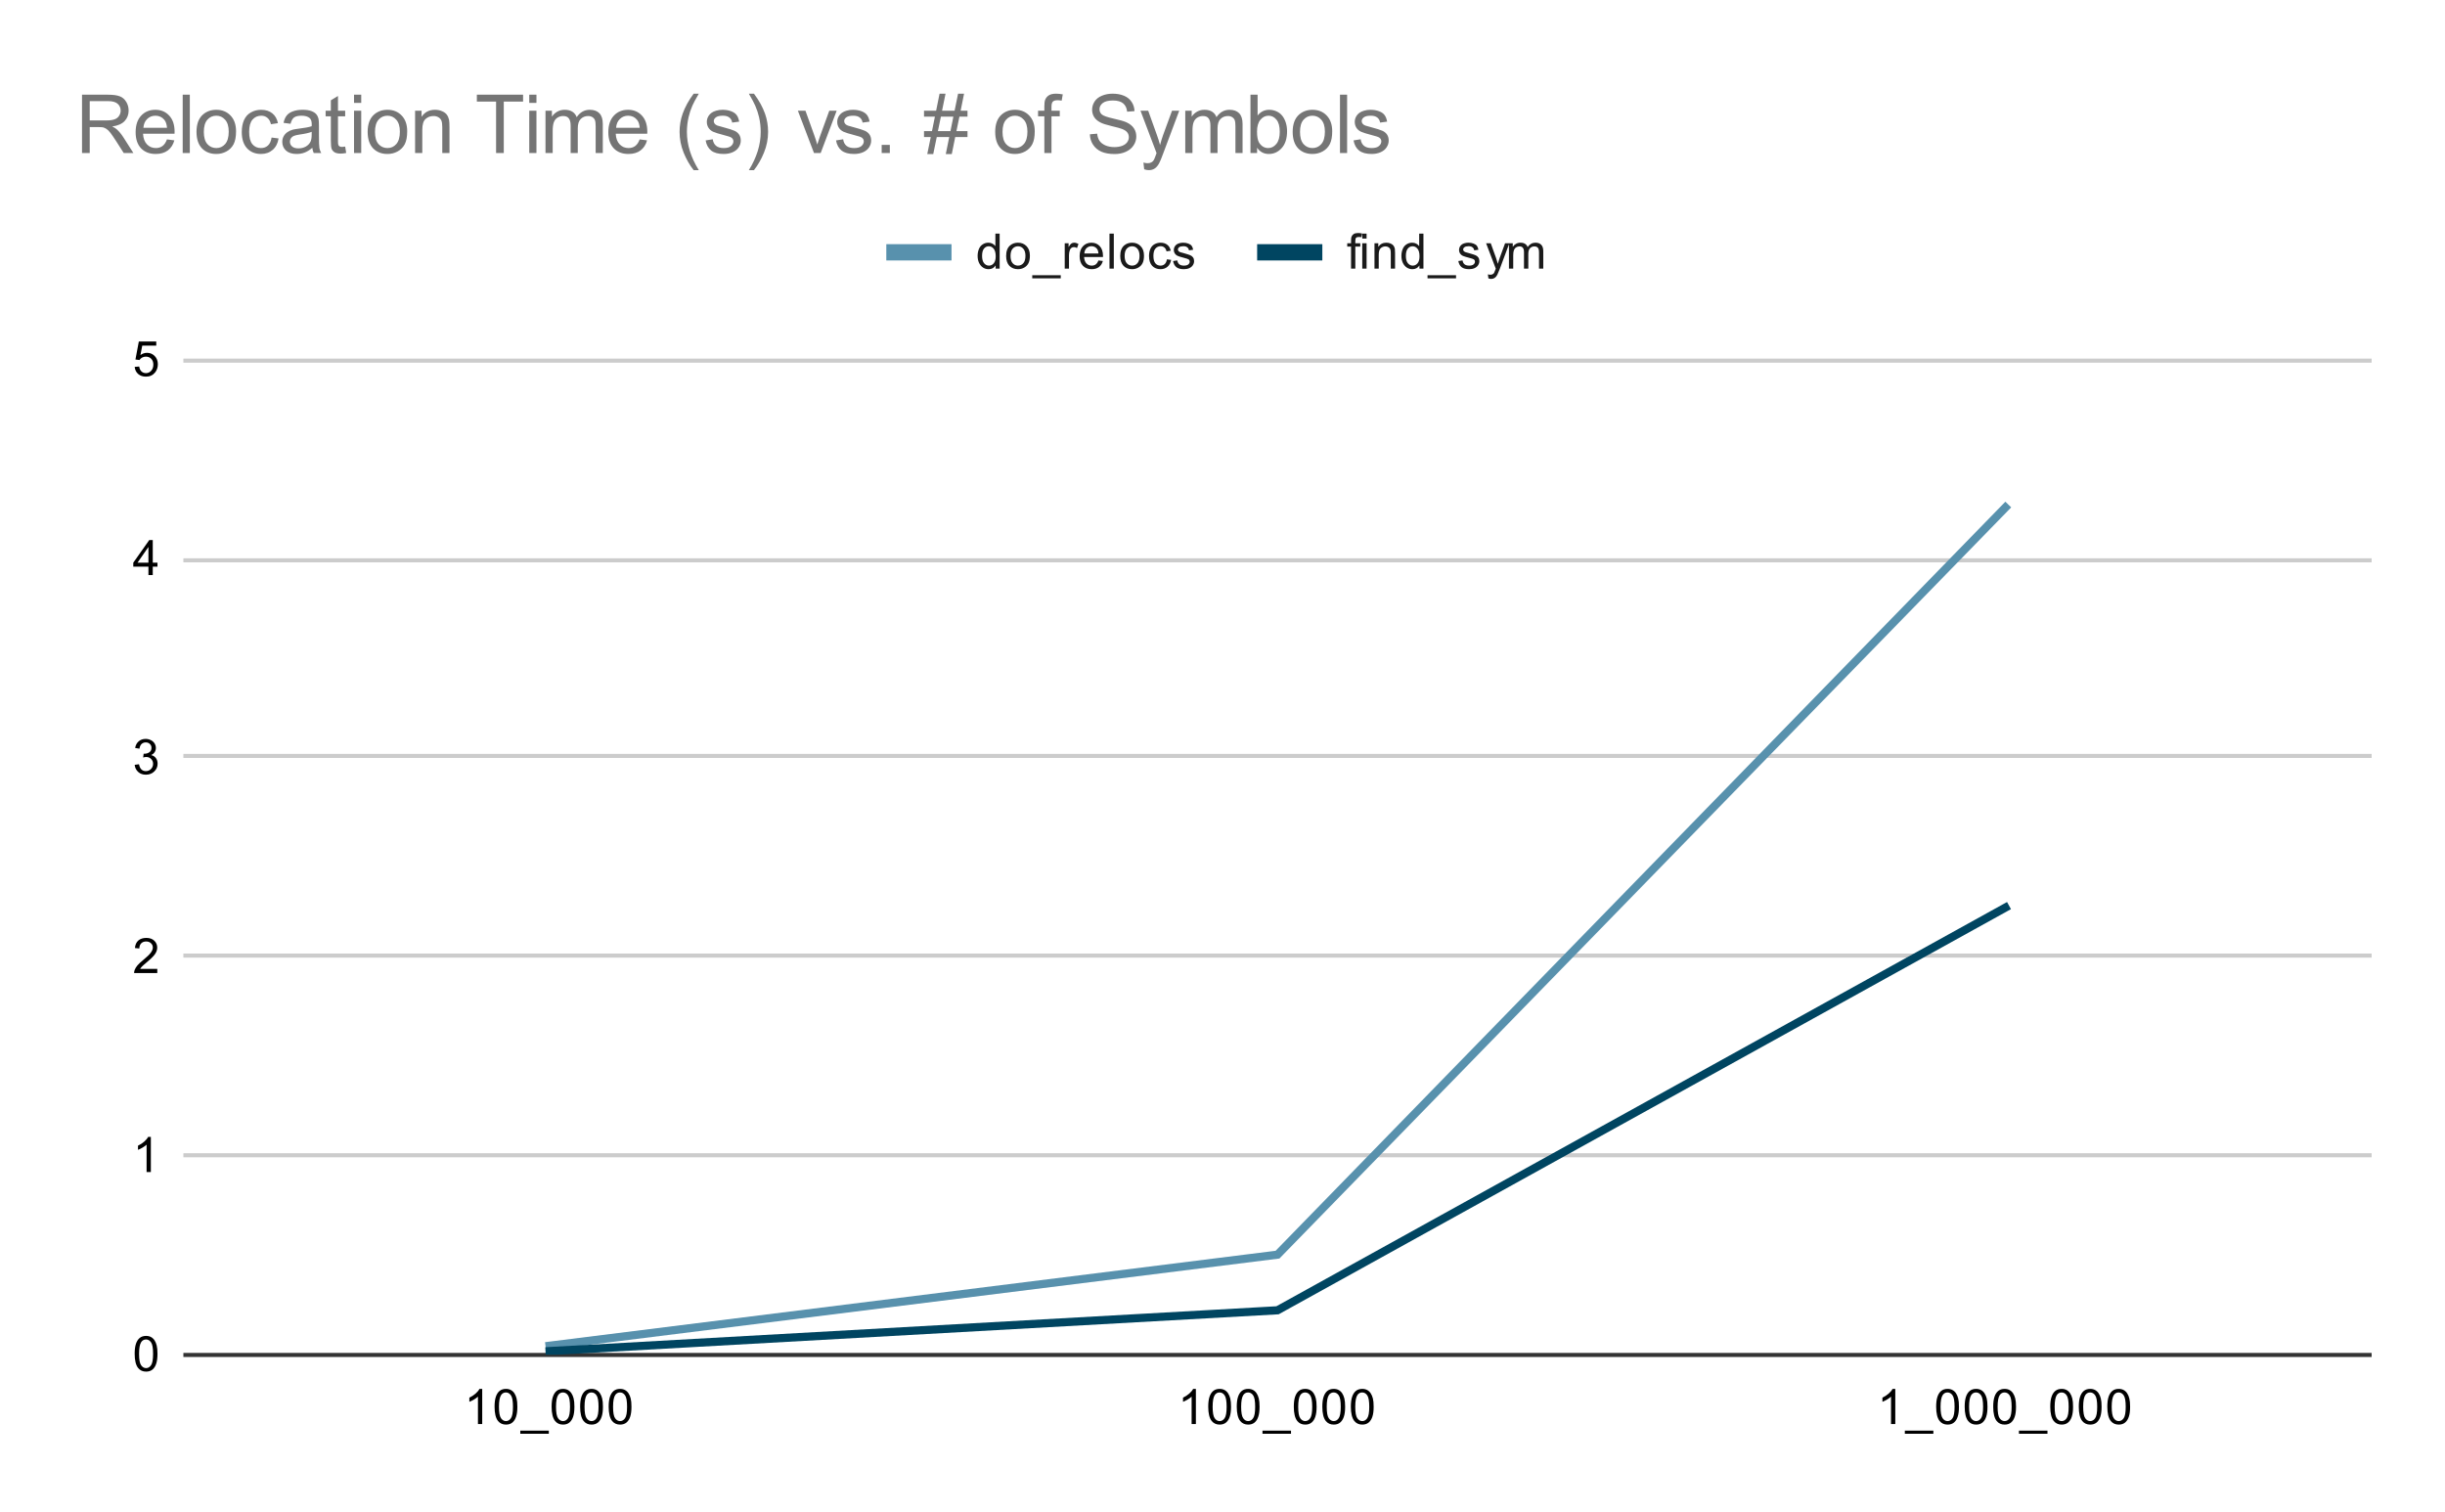 <svg version="1.1" viewBox="0.0 0.0 600.0 371.0" fill="none" stroke="none" stroke-linecap="square" stroke-miterlimit="10" width="600" height="371" xmlns:xlink="http://www.w3.org/1999/xlink" xmlns="http://www.w3.org/2000/svg"><path fill="#ffffff" d="M0 0L600.0 0L600.0 371.0L0 371.0L0 0Z" fill-rule="nonzero"/><path stroke="#333333" stroke-width="1.0" stroke-linecap="butt" d="M45.5 332.5L581.5 332.5" fill-rule="nonzero"/><path stroke="#cccccc" stroke-width="1.0" stroke-linecap="butt" d="M45.5 283.5L581.5 283.5" fill-rule="nonzero"/><path stroke="#cccccc" stroke-width="1.0" stroke-linecap="butt" d="M45.5 234.5L581.5 234.5" fill-rule="nonzero"/><path stroke="#cccccc" stroke-width="1.0" stroke-linecap="butt" d="M45.5 185.5L581.5 185.5" fill-rule="nonzero"/><path stroke="#cccccc" stroke-width="1.0" stroke-linecap="butt" d="M45.5 137.5L581.5 137.5" fill-rule="nonzero"/><path stroke="#cccccc" stroke-width="1.0" stroke-linecap="butt" d="M45.5 88.5L581.5 88.5" fill-rule="nonzero"/><clipPath id="id_0"><path d="M45.55 88.283L581.45 88.283L581.45 332.45L45.55 332.45L45.55 88.283Z" clip-rule="nonzero"/></clipPath><path stroke="#5891ad" stroke-width="2.0" stroke-linecap="butt" clip-path="url(#id_0)" d="M134.867 330.232L313.5 307.886L492.133 124.527" fill-rule="nonzero"/><path stroke="#004561" stroke-width="2.0" stroke-linecap="butt" clip-path="url(#id_0)" d="M134.867 331.547L313.5 321.539L492.133 222.711" fill-rule="nonzero"/><path fill="#000000" fill-opacity="0.0" clip-path="url(#id_0)" d="M137.867 330.232C137.867 331.888 136.524 333.232 134.867 333.232C133.21 333.232 131.867 331.888 131.867 330.232C131.867 328.575 133.21 327.232 134.867 327.232C136.524 327.232 137.867 328.575 137.867 330.232Z" fill-rule="nonzero"/><path fill="#000000" fill-opacity="0.0" clip-path="url(#id_0)" d="M316.5 307.886C316.5 309.543 315.157 310.886 313.5 310.886C311.843 310.886 310.5 309.543 310.5 307.886C310.5 306.229 311.843 304.886 313.5 304.886C315.157 304.886 316.5 306.229 316.5 307.886Z" fill-rule="nonzero"/><path fill="#000000" fill-opacity="0.0" clip-path="url(#id_0)" d="M495.133 124.527C495.133 126.184 493.79 127.527 492.133 127.527C490.476 127.527 489.133 126.184 489.133 124.527C489.133 122.87 490.476 121.527 492.133 121.527C493.79 121.527 495.133 122.87 495.133 124.527Z" fill-rule="nonzero"/><path fill="#000000" fill-opacity="0.0" clip-path="url(#id_0)" d="M137.867 331.547C137.867 333.204 136.524 334.547 134.867 334.547C133.21 334.547 131.867 333.204 131.867 331.547C131.867 329.89 133.21 328.547 134.867 328.547C136.524 328.547 137.867 329.89 137.867 331.547Z" fill-rule="nonzero"/><path fill="#000000" fill-opacity="0.0" clip-path="url(#id_0)" d="M316.5 321.539C316.5 323.196 315.157 324.539 313.5 324.539C311.843 324.539 310.5 323.196 310.5 321.539C310.5 319.882 311.843 318.539 313.5 318.539C315.157 318.539 316.5 319.882 316.5 321.539Z" fill-rule="nonzero"/><path fill="#000000" fill-opacity="0.0" clip-path="url(#id_0)" d="M495.133 222.711C495.133 224.368 493.79 225.711 492.133 225.711C490.476 225.711 489.133 224.368 489.133 222.711C489.133 221.054 490.476 219.711 492.133 219.711C493.79 219.711 495.133 221.054 495.133 222.711Z" fill-rule="nonzero"/><path fill="#000000" d="M33.05 332.216Q33.05 330.684 33.362 329.762Q33.675 328.825 34.284 328.325Q34.909 327.825 35.847 327.825Q36.534 327.825 37.05 328.106Q37.581 328.387 37.925 328.919Q38.269 329.434 38.456 330.184Q38.644 330.934 38.644 332.216Q38.644 333.731 38.331 334.653Q38.034 335.575 37.409 336.091Q36.8 336.591 35.847 336.591Q34.612 336.591 33.894 335.7Q33.05 334.637 33.05 332.216ZM34.128 332.216Q34.128 334.325 34.628 335.028Q35.128 335.731 35.847 335.731Q36.581 335.731 37.066 335.028Q37.566 334.325 37.566 332.216Q37.566 330.091 37.066 329.403Q36.581 328.7 35.831 328.7Q35.112 328.7 34.675 329.309Q34.128 330.091 34.128 332.216Z" fill-rule="nonzero"/><path fill="#000000" d="M37.019 287.617L35.972 287.617L35.972 280.898Q35.581 281.257 34.956 281.632Q34.347 281.992 33.862 282.164L33.862 281.148Q34.737 280.726 35.394 280.148Q36.066 279.554 36.347 278.992L37.019 278.992L37.019 287.617Z" fill-rule="nonzero"/><path fill="#000000" d="M38.597 237.768L38.597 238.783L32.909 238.783Q32.909 238.408 33.034 238.049Q33.253 237.471 33.722 236.908Q34.206 236.346 35.112 235.611Q36.519 234.455 37.003 233.783Q37.503 233.111 37.503 232.518Q37.503 231.893 37.05 231.471Q36.597 231.033 35.878 231.033Q35.112 231.033 34.659 231.486Q34.206 231.94 34.191 232.752L33.112 232.643Q33.222 231.424 33.941 230.799Q34.675 230.158 35.909 230.158Q37.144 230.158 37.862 230.846Q38.581 231.533 38.581 232.549Q38.581 233.065 38.362 233.565Q38.159 234.049 37.659 234.611Q37.175 235.158 36.05 236.111Q35.097 236.908 34.816 237.205Q34.55 237.486 34.378 237.768L38.597 237.768Z" fill-rule="nonzero"/><path fill="#000000" d="M33.05 187.684L34.112 187.544Q34.284 188.434 34.722 188.841Q35.159 189.231 35.784 189.231Q36.534 189.231 37.05 188.716Q37.566 188.2 37.566 187.434Q37.566 186.716 37.081 186.247Q36.612 185.762 35.878 185.762Q35.581 185.762 35.128 185.887L35.253 184.95Q35.362 184.966 35.425 184.966Q36.097 184.966 36.628 184.622Q37.175 184.262 37.175 183.528Q37.175 182.95 36.784 182.575Q36.394 182.184 35.769 182.184Q35.159 182.184 34.737 182.575Q34.331 182.966 34.222 183.731L33.159 183.544Q33.347 182.497 34.034 181.919Q34.722 181.325 35.737 181.325Q36.441 181.325 37.034 181.637Q37.628 181.934 37.941 182.45Q38.253 182.966 38.253 183.559Q38.253 184.106 37.956 184.575Q37.659 185.028 37.081 185.294Q37.831 185.466 38.253 186.028Q38.675 186.575 38.675 187.419Q38.675 188.544 37.847 189.325Q37.034 190.106 35.784 190.106Q34.659 190.106 33.909 189.434Q33.159 188.747 33.05 187.684Z" fill-rule="nonzero"/><path fill="#000000" d="M36.425 141.117L36.425 139.054L32.706 139.054L32.706 138.085L36.628 132.523L37.487 132.523L37.487 138.085L38.644 138.085L38.644 139.054L37.487 139.054L37.487 141.117L36.425 141.117ZM36.425 138.085L36.425 134.226L33.737 138.085L36.425 138.085Z" fill-rule="nonzero"/><path fill="#000000" d="M33.05 90.033L34.159 89.94Q34.284 90.752 34.722 91.158Q35.175 91.565 35.816 91.565Q36.566 91.565 37.097 90.986Q37.628 90.408 37.628 89.471Q37.628 88.565 37.112 88.049Q36.612 87.518 35.784 87.518Q35.284 87.518 34.862 87.752Q34.456 87.986 34.222 88.346L33.237 88.221L34.066 83.815L38.347 83.815L38.347 84.815L34.909 84.815L34.456 87.127Q35.222 86.58 36.066 86.58Q37.191 86.58 37.956 87.361Q38.737 88.143 38.737 89.377Q38.737 90.533 38.066 91.393Q37.237 92.424 35.816 92.424Q34.644 92.424 33.894 91.768Q33.159 91.111 33.05 90.033Z" fill-rule="nonzero"/><path fill="#000000" d="M118.335 349.45L117.289 349.45L117.289 342.731Q116.898 343.091 116.273 343.466Q115.664 343.825 115.179 343.997L115.179 342.981Q116.054 342.559 116.71 341.981Q117.382 341.387 117.664 340.825L118.335 340.825L118.335 349.45ZM121.367 345.216Q121.367 343.684 121.679 342.762Q121.992 341.825 122.601 341.325Q123.226 340.825 124.164 340.825Q124.851 340.825 125.367 341.106Q125.898 341.387 126.242 341.919Q126.585 342.434 126.773 343.184Q126.96 343.934 126.96 345.216Q126.96 346.731 126.648 347.653Q126.351 348.575 125.726 349.091Q125.117 349.591 124.164 349.591Q122.929 349.591 122.21 348.7Q121.367 347.637 121.367 345.216ZM122.445 345.216Q122.445 347.325 122.945 348.028Q123.445 348.731 124.164 348.731Q124.898 348.731 125.382 348.028Q125.882 347.325 125.882 345.216Q125.882 343.091 125.382 342.403Q124.898 341.7 124.148 341.7Q123.429 341.7 122.992 342.309Q122.445 343.091 122.445 345.216ZM127.679 351.841L127.679 351.075L134.679 351.075L134.679 351.841L127.679 351.841ZM135.367 345.216Q135.367 343.684 135.679 342.762Q135.992 341.825 136.601 341.325Q137.226 340.825 138.164 340.825Q138.851 340.825 139.367 341.106Q139.898 341.387 140.242 341.919Q140.585 342.434 140.773 343.184Q140.96 343.934 140.96 345.216Q140.96 346.731 140.648 347.653Q140.351 348.575 139.726 349.091Q139.117 349.591 138.164 349.591Q136.929 349.591 136.21 348.7Q135.367 347.637 135.367 345.216ZM136.445 345.216Q136.445 347.325 136.945 348.028Q137.445 348.731 138.164 348.731Q138.898 348.731 139.382 348.028Q139.882 347.325 139.882 345.216Q139.882 343.091 139.382 342.403Q138.898 341.7 138.148 341.7Q137.429 341.7 136.992 342.309Q136.445 343.091 136.445 345.216ZM142.367 345.216Q142.367 343.684 142.679 342.762Q142.992 341.825 143.601 341.325Q144.226 340.825 145.164 340.825Q145.851 340.825 146.367 341.106Q146.898 341.387 147.242 341.919Q147.585 342.434 147.773 343.184Q147.96 343.934 147.96 345.216Q147.96 346.731 147.648 347.653Q147.351 348.575 146.726 349.091Q146.117 349.591 145.164 349.591Q143.929 349.591 143.21 348.7Q142.367 347.637 142.367 345.216ZM143.445 345.216Q143.445 347.325 143.945 348.028Q144.445 348.731 145.164 348.731Q145.898 348.731 146.382 348.028Q146.882 347.325 146.882 345.216Q146.882 343.091 146.382 342.403Q145.898 341.7 145.148 341.7Q144.429 341.7 143.992 342.309Q143.445 343.091 143.445 345.216ZM149.367 345.216Q149.367 343.684 149.679 342.762Q149.992 341.825 150.601 341.325Q151.226 340.825 152.164 340.825Q152.851 340.825 153.367 341.106Q153.898 341.387 154.242 341.919Q154.585 342.434 154.773 343.184Q154.96 343.934 154.96 345.216Q154.96 346.731 154.648 347.653Q154.351 348.575 153.726 349.091Q153.117 349.591 152.164 349.591Q150.929 349.591 150.21 348.7Q149.367 347.637 149.367 345.216ZM150.445 345.216Q150.445 347.325 150.945 348.028Q151.445 348.731 152.164 348.731Q152.898 348.731 153.382 348.028Q153.882 347.325 153.882 345.216Q153.882 343.091 153.382 342.403Q152.898 341.7 152.148 341.7Q151.429 341.7 150.992 342.309Q150.445 343.091 150.445 345.216Z" fill-rule="nonzero"/><path fill="#000000" d="M293.469 349.45L292.422 349.45L292.422 342.731Q292.031 343.091 291.406 343.466Q290.797 343.825 290.312 343.997L290.312 342.981Q291.188 342.559 291.844 341.981Q292.516 341.387 292.797 340.825L293.469 340.825L293.469 349.45ZM296.5 345.216Q296.5 343.684 296.812 342.762Q297.125 341.825 297.734 341.325Q298.359 340.825 299.297 340.825Q299.984 340.825 300.5 341.106Q301.031 341.387 301.375 341.919Q301.719 342.434 301.906 343.184Q302.094 343.934 302.094 345.216Q302.094 346.731 301.781 347.653Q301.484 348.575 300.859 349.091Q300.25 349.591 299.297 349.591Q298.062 349.591 297.344 348.7Q296.5 347.637 296.5 345.216ZM297.578 345.216Q297.578 347.325 298.078 348.028Q298.578 348.731 299.297 348.731Q300.031 348.731 300.516 348.028Q301.016 347.325 301.016 345.216Q301.016 343.091 300.516 342.403Q300.031 341.7 299.281 341.7Q298.562 341.7 298.125 342.309Q297.578 343.091 297.578 345.216ZM303.5 345.216Q303.5 343.684 303.812 342.762Q304.125 341.825 304.734 341.325Q305.359 340.825 306.297 340.825Q306.984 340.825 307.5 341.106Q308.031 341.387 308.375 341.919Q308.719 342.434 308.906 343.184Q309.094 343.934 309.094 345.216Q309.094 346.731 308.781 347.653Q308.484 348.575 307.859 349.091Q307.25 349.591 306.297 349.591Q305.062 349.591 304.344 348.7Q303.5 347.637 303.5 345.216ZM304.578 345.216Q304.578 347.325 305.078 348.028Q305.578 348.731 306.297 348.731Q307.031 348.731 307.516 348.028Q308.016 347.325 308.016 345.216Q308.016 343.091 307.516 342.403Q307.031 341.7 306.281 341.7Q305.562 341.7 305.125 342.309Q304.578 343.091 304.578 345.216ZM309.812 351.841L309.812 351.075L316.812 351.075L316.812 351.841L309.812 351.841ZM317.5 345.216Q317.5 343.684 317.812 342.762Q318.125 341.825 318.734 341.325Q319.359 340.825 320.297 340.825Q320.984 340.825 321.5 341.106Q322.031 341.387 322.375 341.919Q322.719 342.434 322.906 343.184Q323.094 343.934 323.094 345.216Q323.094 346.731 322.781 347.653Q322.484 348.575 321.859 349.091Q321.25 349.591 320.297 349.591Q319.062 349.591 318.344 348.7Q317.5 347.637 317.5 345.216ZM318.578 345.216Q318.578 347.325 319.078 348.028Q319.578 348.731 320.297 348.731Q321.031 348.731 321.516 348.028Q322.016 347.325 322.016 345.216Q322.016 343.091 321.516 342.403Q321.031 341.7 320.281 341.7Q319.562 341.7 319.125 342.309Q318.578 343.091 318.578 345.216ZM324.5 345.216Q324.5 343.684 324.812 342.762Q325.125 341.825 325.734 341.325Q326.359 340.825 327.297 340.825Q327.984 340.825 328.5 341.106Q329.031 341.387 329.375 341.919Q329.719 342.434 329.906 343.184Q330.094 343.934 330.094 345.216Q330.094 346.731 329.781 347.653Q329.484 348.575 328.859 349.091Q328.25 349.591 327.297 349.591Q326.062 349.591 325.344 348.7Q324.5 347.637 324.5 345.216ZM325.578 345.216Q325.578 347.325 326.078 348.028Q326.578 348.731 327.297 348.731Q328.031 348.731 328.516 348.028Q329.016 347.325 329.016 345.216Q329.016 343.091 328.516 342.403Q328.031 341.7 327.281 341.7Q326.562 341.7 326.125 342.309Q325.578 343.091 325.578 345.216ZM331.5 345.216Q331.5 343.684 331.812 342.762Q332.125 341.825 332.734 341.325Q333.359 340.825 334.297 340.825Q334.984 340.825 335.5 341.106Q336.031 341.387 336.375 341.919Q336.719 342.434 336.906 343.184Q337.094 343.934 337.094 345.216Q337.094 346.731 336.781 347.653Q336.484 348.575 335.859 349.091Q335.25 349.591 334.297 349.591Q333.062 349.591 332.344 348.7Q331.5 347.637 331.5 345.216ZM332.578 345.216Q332.578 347.325 333.078 348.028Q333.578 348.731 334.297 348.731Q335.031 348.731 335.516 348.028Q336.016 347.325 336.016 345.216Q336.016 343.091 335.516 342.403Q335.031 341.7 334.281 341.7Q333.562 341.7 333.125 342.309Q332.578 343.091 332.578 345.216Z" fill-rule="nonzero"/><path fill="#000000" d="M465.102 349.45L464.055 349.45L464.055 342.731Q463.665 343.091 463.04 343.466Q462.43 343.825 461.946 343.997L461.946 342.981Q462.821 342.559 463.477 341.981Q464.149 341.387 464.43 340.825L465.102 340.825L465.102 349.45ZM467.446 351.841L467.446 351.075L474.446 351.075L474.446 351.841L467.446 351.841ZM475.133 345.216Q475.133 343.684 475.446 342.762Q475.758 341.825 476.368 341.325Q476.993 340.825 477.93 340.825Q478.618 340.825 479.133 341.106Q479.665 341.387 480.008 341.919Q480.352 342.434 480.54 343.184Q480.727 343.934 480.727 345.216Q480.727 346.731 480.415 347.653Q480.118 348.575 479.493 349.091Q478.883 349.591 477.93 349.591Q476.696 349.591 475.977 348.7Q475.133 347.637 475.133 345.216ZM476.211 345.216Q476.211 347.325 476.711 348.028Q477.211 348.731 477.93 348.731Q478.665 348.731 479.149 348.028Q479.649 347.325 479.649 345.216Q479.649 343.091 479.149 342.403Q478.665 341.7 477.915 341.7Q477.196 341.7 476.758 342.309Q476.211 343.091 476.211 345.216ZM482.133 345.216Q482.133 343.684 482.446 342.762Q482.758 341.825 483.368 341.325Q483.993 340.825 484.93 340.825Q485.618 340.825 486.133 341.106Q486.665 341.387 487.008 341.919Q487.352 342.434 487.54 343.184Q487.727 343.934 487.727 345.216Q487.727 346.731 487.415 347.653Q487.118 348.575 486.493 349.091Q485.883 349.591 484.93 349.591Q483.696 349.591 482.977 348.7Q482.133 347.637 482.133 345.216ZM483.211 345.216Q483.211 347.325 483.711 348.028Q484.211 348.731 484.93 348.731Q485.665 348.731 486.149 348.028Q486.649 347.325 486.649 345.216Q486.649 343.091 486.149 342.403Q485.665 341.7 484.915 341.7Q484.196 341.7 483.758 342.309Q483.211 343.091 483.211 345.216ZM489.133 345.216Q489.133 343.684 489.446 342.762Q489.758 341.825 490.368 341.325Q490.993 340.825 491.93 340.825Q492.618 340.825 493.133 341.106Q493.665 341.387 494.008 341.919Q494.352 342.434 494.54 343.184Q494.727 343.934 494.727 345.216Q494.727 346.731 494.415 347.653Q494.118 348.575 493.493 349.091Q492.883 349.591 491.93 349.591Q490.696 349.591 489.977 348.7Q489.133 347.637 489.133 345.216ZM490.211 345.216Q490.211 347.325 490.711 348.028Q491.211 348.731 491.93 348.731Q492.665 348.731 493.149 348.028Q493.649 347.325 493.649 345.216Q493.649 343.091 493.149 342.403Q492.665 341.7 491.915 341.7Q491.196 341.7 490.758 342.309Q490.211 343.091 490.211 345.216ZM495.446 351.841L495.446 351.075L502.446 351.075L502.446 351.841L495.446 351.841ZM503.133 345.216Q503.133 343.684 503.446 342.762Q503.758 341.825 504.368 341.325Q504.993 340.825 505.93 340.825Q506.618 340.825 507.133 341.106Q507.665 341.387 508.008 341.919Q508.352 342.434 508.54 343.184Q508.727 343.934 508.727 345.216Q508.727 346.731 508.415 347.653Q508.118 348.575 507.493 349.091Q506.883 349.591 505.93 349.591Q504.696 349.591 503.977 348.7Q503.133 347.637 503.133 345.216ZM504.211 345.216Q504.211 347.325 504.711 348.028Q505.211 348.731 505.93 348.731Q506.665 348.731 507.149 348.028Q507.649 347.325 507.649 345.216Q507.649 343.091 507.149 342.403Q506.665 341.7 505.915 341.7Q505.196 341.7 504.758 342.309Q504.211 343.091 504.211 345.216ZM510.133 345.216Q510.133 343.684 510.446 342.762Q510.758 341.825 511.368 341.325Q511.993 340.825 512.93 340.825Q513.618 340.825 514.133 341.106Q514.665 341.387 515.008 341.919Q515.352 342.434 515.54 343.184Q515.727 343.934 515.727 345.216Q515.727 346.731 515.415 347.653Q515.118 348.575 514.493 349.091Q513.883 349.591 512.93 349.591Q511.696 349.591 510.977 348.7Q510.133 347.637 510.133 345.216ZM511.211 345.216Q511.211 347.325 511.711 348.028Q512.211 348.731 512.93 348.731Q513.665 348.731 514.149 348.028Q514.649 347.325 514.649 345.216Q514.649 343.091 514.149 342.403Q513.665 341.7 512.915 341.7Q512.196 341.7 511.758 342.309Q511.211 343.091 511.211 345.216ZM517.133 345.216Q517.133 343.684 517.446 342.762Q517.758 341.825 518.368 341.325Q518.993 340.825 519.93 340.825Q520.618 340.825 521.133 341.106Q521.665 341.387 522.008 341.919Q522.352 342.434 522.54 343.184Q522.727 343.934 522.727 345.216Q522.727 346.731 522.415 347.653Q522.118 348.575 521.493 349.091Q520.883 349.591 519.93 349.591Q518.696 349.591 517.977 348.7Q517.133 347.637 517.133 345.216ZM518.211 345.216Q518.211 347.325 518.711 348.028Q519.211 348.731 519.93 348.731Q520.665 348.731 521.149 348.028Q521.649 347.325 521.649 345.216Q521.649 343.091 521.149 342.403Q520.665 341.7 519.915 341.7Q519.196 341.7 518.758 342.309Q518.211 343.091 518.211 345.216Z" fill-rule="nonzero"/><path stroke="#5891ad" stroke-width="4.0" stroke-linecap="butt" d="M219.5 61.917L231.5 61.917" fill-rule="nonzero"/><path fill="#1a1a1a" d="M244.328 65.917L244.328 65.135Q243.734 66.057 242.594 66.057Q241.844 66.057 241.219 65.651Q240.594 65.229 240.25 64.495Q239.906 63.76 239.906 62.807Q239.906 61.885 240.219 61.12Q240.531 60.354 241.156 59.964Q241.781 59.557 242.547 59.557Q243.109 59.557 243.547 59.792Q243.984 60.026 244.266 60.401L244.266 57.323L245.312 57.323L245.312 65.917L244.328 65.917ZM241.0 62.807Q241.0 64.01 241.5 64.604Q242.0 65.182 242.688 65.182Q243.375 65.182 243.859 64.62Q244.344 64.057 244.344 62.901Q244.344 61.62 243.844 61.026Q243.359 60.432 242.641 60.432Q241.938 60.432 241.469 61.01Q241.0 61.573 241.0 62.807ZM246.906 62.807Q246.906 61.073 247.859 60.245Q248.656 59.557 249.812 59.557Q251.094 59.557 251.906 60.401Q252.734 61.229 252.734 62.714Q252.734 63.917 252.375 64.604Q252.016 65.292 251.312 65.682Q250.625 66.057 249.812 66.057Q248.516 66.057 247.703 65.229Q246.906 64.385 246.906 62.807ZM247.984 62.807Q247.984 63.995 248.5 64.589Q249.031 65.182 249.812 65.182Q250.609 65.182 251.125 64.589Q251.641 63.995 251.641 62.776Q251.641 61.62 251.109 61.026Q250.594 60.432 249.812 60.432Q249.031 60.432 248.5 61.026Q247.984 61.604 247.984 62.807ZM253.312 68.307L253.312 67.542L260.312 67.542L260.312 68.307L253.312 68.307ZM261.281 65.917L261.281 59.698L262.234 59.698L262.234 60.635Q262.594 59.979 262.891 59.776Q263.203 59.557 263.578 59.557Q264.109 59.557 264.656 59.885L264.297 60.87Q263.906 60.635 263.531 60.635Q263.172 60.635 262.891 60.854Q262.625 61.057 262.516 61.432Q262.328 61.995 262.328 62.651L262.328 65.917L261.281 65.917ZM269.547 63.917L270.641 64.042Q270.391 64.995 269.688 65.526Q268.984 66.057 267.906 66.057Q266.547 66.057 265.734 65.214Q264.938 64.37 264.938 62.854Q264.938 61.292 265.75 60.432Q266.562 59.557 267.844 59.557Q269.094 59.557 269.875 60.401Q270.672 61.245 270.672 62.792Q270.672 62.885 270.672 63.073L266.031 63.073Q266.094 64.104 266.609 64.651Q267.125 65.182 267.906 65.182Q268.484 65.182 268.891 64.885Q269.312 64.573 269.547 63.917ZM266.094 62.214L269.562 62.214Q269.5 61.417 269.172 61.026Q268.656 60.417 267.859 60.417Q267.125 60.417 266.625 60.901Q266.141 61.385 266.094 62.214ZM272.266 65.917L272.266 57.323L273.328 57.323L273.328 65.917L272.266 65.917ZM274.906 62.807Q274.906 61.073 275.859 60.245Q276.656 59.557 277.812 59.557Q279.094 59.557 279.906 60.401Q280.734 61.229 280.734 62.714Q280.734 63.917 280.375 64.604Q280.016 65.292 279.312 65.682Q278.625 66.057 277.812 66.057Q276.516 66.057 275.703 65.229Q274.906 64.385 274.906 62.807ZM275.984 62.807Q275.984 63.995 276.5 64.589Q277.031 65.182 277.812 65.182Q278.609 65.182 279.125 64.589Q279.641 63.995 279.641 62.776Q279.641 61.62 279.109 61.026Q278.594 60.432 277.812 60.432Q277.031 60.432 276.5 61.026Q275.984 61.604 275.984 62.807ZM286.359 63.635L287.391 63.776Q287.219 64.839 286.516 65.448Q285.812 66.057 284.797 66.057Q283.516 66.057 282.734 65.229Q281.969 64.385 281.969 62.823Q281.969 61.823 282.297 61.073Q282.641 60.307 283.312 59.932Q284.0 59.557 284.812 59.557Q285.812 59.557 286.453 60.073Q287.109 60.573 287.297 61.526L286.266 61.682Q286.125 61.057 285.75 60.745Q285.375 60.417 284.844 60.417Q284.047 60.417 283.547 60.995Q283.047 61.557 283.047 62.792Q283.047 64.057 283.531 64.62Q284.016 65.182 284.781 65.182Q285.406 65.182 285.812 64.807Q286.234 64.432 286.359 63.635ZM287.875 64.057L288.906 63.901Q289.0 64.526 289.391 64.854Q289.797 65.182 290.531 65.182Q291.25 65.182 291.594 64.901Q291.953 64.604 291.953 64.198Q291.953 63.839 291.641 63.635Q291.422 63.495 290.562 63.276Q289.406 62.979 288.953 62.776Q288.516 62.557 288.281 62.182Q288.047 61.807 288.047 61.339Q288.047 60.932 288.234 60.573Q288.422 60.214 288.75 59.979Q289.0 59.807 289.422 59.682Q289.844 59.557 290.344 59.557Q291.062 59.557 291.609 59.776Q292.172 59.979 292.438 60.339Q292.703 60.698 292.797 61.292L291.766 61.432Q291.703 60.964 291.359 60.698Q291.031 60.417 290.406 60.417Q289.688 60.417 289.375 60.667Q289.062 60.901 289.062 61.229Q289.062 61.432 289.188 61.589Q289.328 61.76 289.594 61.87Q289.75 61.932 290.531 62.135Q291.656 62.448 292.094 62.635Q292.531 62.823 292.781 63.182Q293.031 63.542 293.031 64.089Q293.031 64.62 292.719 65.089Q292.422 65.542 291.844 65.807Q291.266 66.057 290.531 66.057Q289.312 66.057 288.672 65.557Q288.047 65.042 287.875 64.057Z" fill-rule="nonzero"/><path stroke="#004561" stroke-width="4.0" stroke-linecap="butt" d="M310.5 61.917L322.5 61.917" fill-rule="nonzero"/><path fill="#1a1a1a" d="M331.547 65.917L331.547 60.51L330.609 60.51L330.609 59.698L331.547 59.698L331.547 59.026Q331.547 58.401 331.656 58.104Q331.812 57.682 332.188 57.432Q332.578 57.182 333.266 57.182Q333.719 57.182 334.25 57.292L334.094 58.198Q333.766 58.151 333.469 58.151Q332.984 58.151 332.781 58.354Q332.594 58.557 332.594 59.12L332.594 59.698L333.812 59.698L333.812 60.51L332.594 60.51L332.594 65.917L331.547 65.917ZM334.297 58.542L334.297 57.323L335.359 57.323L335.359 58.542L334.297 58.542ZM334.297 65.917L334.297 59.698L335.359 59.698L335.359 65.917L334.297 65.917ZM337.297 65.917L337.297 59.698L338.234 59.698L338.234 60.573Q338.922 59.557 340.219 59.557Q340.781 59.557 341.25 59.76Q341.734 59.964 341.969 60.292Q342.203 60.62 342.297 61.057Q342.344 61.354 342.344 62.089L342.344 65.917L341.297 65.917L341.297 62.135Q341.297 61.479 341.172 61.167Q341.047 60.854 340.734 60.667Q340.422 60.464 340.0 60.464Q339.328 60.464 338.828 60.901Q338.344 61.323 338.344 62.51L338.344 65.917L337.297 65.917ZM348.328 65.917L348.328 65.135Q347.734 66.057 346.594 66.057Q345.844 66.057 345.219 65.651Q344.594 65.229 344.25 64.495Q343.906 63.76 343.906 62.807Q343.906 61.885 344.219 61.12Q344.531 60.354 345.156 59.964Q345.781 59.557 346.547 59.557Q347.109 59.557 347.547 59.792Q347.984 60.026 348.266 60.401L348.266 57.323L349.312 57.323L349.312 65.917L348.328 65.917ZM345.0 62.807Q345.0 64.01 345.5 64.604Q346.0 65.182 346.688 65.182Q347.375 65.182 347.859 64.62Q348.344 64.057 348.344 62.901Q348.344 61.62 347.844 61.026Q347.359 60.432 346.641 60.432Q345.938 60.432 345.469 61.01Q345.0 61.573 345.0 62.807ZM350.312 68.307L350.312 67.542L357.312 67.542L357.312 68.307L350.312 68.307ZM357.875 64.057L358.906 63.901Q359.0 64.526 359.391 64.854Q359.797 65.182 360.531 65.182Q361.25 65.182 361.594 64.901Q361.953 64.604 361.953 64.198Q361.953 63.839 361.641 63.635Q361.422 63.495 360.562 63.276Q359.406 62.979 358.953 62.776Q358.516 62.557 358.281 62.182Q358.047 61.807 358.047 61.339Q358.047 60.932 358.234 60.573Q358.422 60.214 358.75 59.979Q359.0 59.807 359.422 59.682Q359.844 59.557 360.344 59.557Q361.062 59.557 361.609 59.776Q362.172 59.979 362.438 60.339Q362.703 60.698 362.797 61.292L361.766 61.432Q361.703 60.964 361.359 60.698Q361.031 60.417 360.406 60.417Q359.688 60.417 359.375 60.667Q359.062 60.901 359.062 61.229Q359.062 61.432 359.188 61.589Q359.328 61.76 359.594 61.87Q359.75 61.932 360.531 62.135Q361.656 62.448 362.094 62.635Q362.531 62.823 362.781 63.182Q363.031 63.542 363.031 64.089Q363.031 64.62 362.719 65.089Q362.422 65.542 361.844 65.807Q361.266 66.057 360.531 66.057Q359.312 66.057 358.672 65.557Q358.047 65.042 357.875 64.057ZM365.25 68.307L365.125 67.323Q365.469 67.417 365.734 67.417Q366.078 67.417 366.281 67.292Q366.5 67.182 366.641 66.979Q366.734 66.807 366.969 66.182Q366.984 66.104 367.062 65.932L364.688 59.698L365.828 59.698L367.125 63.292Q367.375 63.979 367.578 64.745Q367.766 64.01 368.016 63.323L369.344 59.698L370.391 59.698L368.031 66.026Q367.641 67.042 367.438 67.432Q367.156 67.964 366.781 68.198Q366.422 68.448 365.922 68.448Q365.625 68.448 365.25 68.307ZM370.297 65.917L370.297 59.698L371.234 59.698L371.234 60.573Q371.531 60.104 372.016 59.839Q372.5 59.557 373.125 59.557Q373.812 59.557 374.25 59.839Q374.703 60.12 374.875 60.635Q375.625 59.557 376.797 59.557Q377.734 59.557 378.219 60.073Q378.719 60.573 378.719 61.651L378.719 65.917L377.672 65.917L377.672 61.995Q377.672 61.37 377.562 61.089Q377.469 60.807 377.203 60.635Q376.938 60.464 376.562 60.464Q375.906 60.464 375.469 60.901Q375.047 61.339 375.047 62.307L375.047 65.917L373.984 65.917L373.984 61.87Q373.984 61.167 373.719 60.823Q373.469 60.464 372.891 60.464Q372.438 60.464 372.062 60.698Q371.688 60.932 371.516 61.385Q371.344 61.839 371.344 62.682L371.344 65.917L370.297 65.917Z" fill-rule="nonzero"/><path fill="#757575" d="M20.128 37.55L20.128 23.238L26.472 23.238Q28.378 23.238 29.378 23.628Q30.378 24.003 30.972 24.988Q31.566 25.956 31.566 27.144Q31.566 28.659 30.581 29.706Q29.597 30.753 27.534 31.034Q28.284 31.394 28.675 31.753Q29.503 32.503 30.253 33.659L32.737 37.55L30.363 37.55L28.456 34.566Q27.628 33.284 27.097 32.597Q26.566 31.909 26.128 31.644Q25.706 31.363 25.269 31.253Q24.941 31.191 24.222 31.191L22.019 31.191L22.019 37.55L20.128 37.55ZM22.019 29.55L26.097 29.55Q27.394 29.55 28.113 29.284Q28.847 29.019 29.222 28.425Q29.613 27.831 29.613 27.144Q29.613 26.128 28.878 25.472Q28.144 24.816 26.55 24.816L22.019 24.816L22.019 29.55ZM40.972 34.206L42.784 34.441Q42.362 36.019 41.191 36.909Q40.034 37.784 38.222 37.784Q35.956 37.784 34.612 36.394Q33.284 34.987 33.284 32.456Q33.284 29.831 34.628 28.394Q35.972 26.941 38.128 26.941Q40.206 26.941 41.519 28.363Q42.847 29.769 42.847 32.347Q42.847 32.503 42.831 32.816L35.097 32.816Q35.191 34.519 36.066 35.425Q36.941 36.331 38.237 36.331Q39.206 36.331 39.878 35.831Q40.566 35.316 40.972 34.206ZM35.191 31.363L40.987 31.363Q40.878 30.066 40.331 29.409Q39.487 28.394 38.144 28.394Q36.941 28.394 36.112 29.206Q35.284 30.003 35.191 31.363ZM44.831 37.55L44.831 23.238L46.581 23.238L46.581 37.55L44.831 37.55ZM48.222 32.362Q48.222 29.488 49.816 28.097Q51.159 26.941 53.081 26.941Q55.222 26.941 56.566 28.347Q57.925 29.753 57.925 32.222Q57.925 34.222 57.331 35.378Q56.737 36.519 55.581 37.159Q54.441 37.784 53.081 37.784Q50.894 37.784 49.55 36.394Q48.222 34.987 48.222 32.362ZM50.019 32.362Q50.019 34.362 50.878 35.347Q51.753 36.331 53.081 36.331Q54.394 36.331 55.253 35.347Q56.128 34.347 56.128 32.3Q56.128 30.378 55.253 29.394Q54.378 28.394 53.081 28.394Q51.753 28.394 50.878 29.394Q50.019 30.378 50.019 32.362ZM66.644 33.753L68.362 33.972Q68.081 35.769 66.909 36.784Q65.753 37.784 64.05 37.784Q61.925 37.784 60.628 36.394Q59.331 35.003 59.331 32.409Q59.331 30.722 59.878 29.472Q60.441 28.206 61.581 27.581Q62.722 26.941 64.066 26.941Q65.753 26.941 66.816 27.8Q67.894 28.659 68.206 30.222L66.487 30.488Q66.253 29.441 65.628 28.925Q65.003 28.394 64.128 28.394Q62.8 28.394 61.972 29.347Q61.144 30.3 61.144 32.347Q61.144 34.441 61.941 35.394Q62.737 36.331 64.034 36.331Q65.066 36.331 65.753 35.706Q66.456 35.066 66.644 33.753ZM76.644 36.269Q75.659 37.097 74.753 37.441Q73.847 37.784 72.816 37.784Q71.112 37.784 70.191 36.956Q69.269 36.112 69.269 34.816Q69.269 34.05 69.612 33.425Q69.972 32.8 70.534 32.425Q71.097 32.034 71.8 31.831Q72.316 31.706 73.362 31.566Q75.487 31.316 76.487 30.972Q76.503 30.613 76.503 30.503Q76.503 29.441 76.003 28.988Q75.331 28.394 74.003 28.394Q72.753 28.394 72.159 28.831Q71.581 29.269 71.3 30.378L69.581 30.144Q69.816 29.034 70.347 28.363Q70.878 27.675 71.894 27.316Q72.909 26.941 74.253 26.941Q75.581 26.941 76.409 27.253Q77.237 27.566 77.628 28.05Q78.019 28.519 78.175 29.238Q78.269 29.691 78.269 30.863L78.269 33.206Q78.269 35.659 78.378 36.316Q78.487 36.956 78.831 37.55L76.987 37.55Q76.722 37.003 76.644 36.269ZM76.487 32.347Q75.534 32.737 73.612 33.003Q72.534 33.159 72.081 33.362Q71.644 33.55 71.394 33.925Q71.144 34.3 71.144 34.769Q71.144 35.472 71.675 35.941Q72.206 36.409 73.237 36.409Q74.253 36.409 75.034 35.972Q75.831 35.519 76.206 34.753Q76.487 34.144 76.487 32.987L76.487 32.347ZM84.706 35.972L84.956 37.534Q84.222 37.691 83.628 37.691Q82.675 37.691 82.144 37.394Q81.628 37.081 81.409 36.597Q81.191 36.097 81.191 34.519L81.191 28.55L79.909 28.55L79.909 27.175L81.191 27.175L81.191 24.613L82.941 23.55L82.941 27.175L84.706 27.175L84.706 28.55L82.941 28.55L82.941 34.612Q82.941 35.362 83.034 35.581Q83.128 35.784 83.331 35.925Q83.55 36.05 83.941 36.05Q84.222 36.05 84.706 35.972ZM86.878 25.253L86.878 23.238L88.644 23.238L88.644 25.253L86.878 25.253ZM86.878 37.55L86.878 27.175L88.644 27.175L88.644 37.55L86.878 37.55ZM90.222 32.362Q90.222 29.488 91.816 28.097Q93.159 26.941 95.081 26.941Q97.222 26.941 98.566 28.347Q99.925 29.753 99.925 32.222Q99.925 34.222 99.331 35.378Q98.737 36.519 97.581 37.159Q96.441 37.784 95.081 37.784Q92.894 37.784 91.55 36.394Q90.222 34.987 90.222 32.362ZM92.019 32.362Q92.019 34.362 92.878 35.347Q93.753 36.331 95.081 36.331Q96.394 36.331 97.253 35.347Q98.128 34.347 98.128 32.3Q98.128 30.378 97.253 29.394Q96.378 28.394 95.081 28.394Q93.753 28.394 92.878 29.394Q92.019 30.378 92.019 32.362ZM101.862 37.55L101.862 27.175L103.456 27.175L103.456 28.659Q104.597 26.941 106.753 26.941Q107.691 26.941 108.472 27.284Q109.269 27.613 109.659 28.159Q110.05 28.706 110.206 29.456Q110.3 29.956 110.3 31.175L110.3 37.55L108.534 37.55L108.534 31.238Q108.534 30.159 108.331 29.628Q108.128 29.097 107.597 28.784Q107.081 28.472 106.378 28.472Q105.253 28.472 104.441 29.191Q103.628 29.894 103.628 31.878L103.628 37.55L101.862 37.55ZM121.737 37.55L121.737 24.925L117.019 24.925L117.019 23.238L128.363 23.238L128.363 24.925L123.628 24.925L123.628 37.55L121.737 37.55ZM129.878 25.253L129.878 23.238L131.644 23.238L131.644 25.253L129.878 25.253ZM129.878 37.55L129.878 27.175L131.644 27.175L131.644 37.55L129.878 37.55ZM133.863 37.55L133.863 27.175L135.441 27.175L135.441 28.628Q135.925 27.878 136.738 27.409Q137.55 26.941 138.581 26.941Q139.738 26.941 140.472 27.425Q141.206 27.894 141.519 28.753Q142.753 26.941 144.722 26.941Q146.269 26.941 147.097 27.8Q147.925 28.659 147.925 30.425L147.925 37.55L146.175 37.55L146.175 31.019Q146.175 29.956 146.003 29.503Q145.831 29.034 145.378 28.753Q144.941 28.472 144.331 28.472Q143.238 28.472 142.503 29.206Q141.784 29.925 141.784 31.519L141.784 37.55L140.034 37.55L140.034 30.816Q140.034 29.644 139.597 29.066Q139.175 28.472 138.191 28.472Q137.456 28.472 136.816 28.863Q136.191 29.253 135.909 30.003Q135.628 30.753 135.628 32.175L135.628 37.55L133.863 37.55ZM156.972 34.206L158.784 34.441Q158.363 36.019 157.191 36.909Q156.034 37.784 154.222 37.784Q151.956 37.784 150.613 36.394Q149.284 34.987 149.284 32.456Q149.284 29.831 150.628 28.394Q151.972 26.941 154.128 26.941Q156.206 26.941 157.519 28.363Q158.847 29.769 158.847 32.347Q158.847 32.503 158.831 32.816L151.097 32.816Q151.191 34.519 152.066 35.425Q152.941 36.331 154.238 36.331Q155.206 36.331 155.878 35.831Q156.566 35.316 156.972 34.206ZM151.191 31.363L156.988 31.363Q156.878 30.066 156.331 29.409Q155.488 28.394 154.144 28.394Q152.941 28.394 152.113 29.206Q151.284 30.003 151.191 31.363ZM170.222 41.753Q168.769 39.925 167.769 37.472Q166.769 35.003 166.769 32.362Q166.769 30.034 167.519 27.909Q168.394 25.441 170.222 22.988L171.488 22.988Q170.3 25.019 169.925 25.894Q169.331 27.238 168.988 28.706Q168.566 30.534 168.566 32.378Q168.566 37.066 171.488 41.753L170.222 41.753ZM173.159 34.456L174.909 34.175Q175.05 35.222 175.722 35.784Q176.394 36.331 177.597 36.331Q178.8 36.331 179.378 35.847Q179.972 35.347 179.972 34.691Q179.972 34.097 179.456 33.753Q179.097 33.519 177.659 33.159Q175.722 32.659 174.972 32.316Q174.238 31.956 173.847 31.331Q173.456 30.691 173.456 29.925Q173.456 29.238 173.769 28.644Q174.097 28.05 174.644 27.659Q175.05 27.363 175.753 27.159Q176.472 26.941 177.284 26.941Q178.503 26.941 179.425 27.3Q180.347 27.644 180.784 28.253Q181.222 28.847 181.394 29.847L179.675 30.081Q179.55 29.284 178.988 28.847Q178.425 28.394 177.409 28.394Q176.191 28.394 175.675 28.8Q175.159 29.191 175.159 29.722Q175.159 30.066 175.378 30.347Q175.581 30.628 176.05 30.816Q176.316 30.909 177.597 31.253Q179.472 31.753 180.206 32.081Q180.941 32.394 181.363 33.003Q181.784 33.597 181.784 34.503Q181.784 35.378 181.269 36.159Q180.753 36.941 179.784 37.362Q178.816 37.784 177.597 37.784Q175.581 37.784 174.519 36.941Q173.456 36.097 173.159 34.456ZM185.019 41.753L183.769 41.753Q186.675 37.066 186.675 32.378Q186.675 30.534 186.269 28.738Q185.925 27.269 185.331 25.925Q184.956 25.034 183.769 22.988L185.019 22.988Q186.863 25.441 187.738 27.909Q188.488 30.034 188.488 32.362Q188.488 35.003 187.472 37.472Q186.472 39.925 185.019 41.753ZM199.753 37.55L195.8 27.175L197.659 27.175L199.894 33.394Q200.253 34.394 200.55 35.472Q200.784 34.659 201.206 33.503L203.503 27.175L205.316 27.175L201.394 37.55L199.753 37.55ZM205.159 34.456L206.909 34.175Q207.05 35.222 207.722 35.784Q208.394 36.331 209.597 36.331Q210.8 36.331 211.378 35.847Q211.972 35.347 211.972 34.691Q211.972 34.097 211.456 33.753Q211.097 33.519 209.659 33.159Q207.722 32.659 206.972 32.316Q206.238 31.956 205.847 31.331Q205.456 30.691 205.456 29.925Q205.456 29.238 205.769 28.644Q206.097 28.05 206.644 27.659Q207.05 27.363 207.753 27.159Q208.472 26.941 209.284 26.941Q210.503 26.941 211.425 27.3Q212.347 27.644 212.784 28.253Q213.222 28.847 213.394 29.847L211.675 30.081Q211.55 29.284 210.988 28.847Q210.425 28.394 209.409 28.394Q208.191 28.394 207.675 28.8Q207.159 29.191 207.159 29.722Q207.159 30.066 207.378 30.347Q207.581 30.628 208.05 30.816Q208.316 30.909 209.597 31.253Q211.472 31.753 212.206 32.081Q212.941 32.394 213.363 33.003Q213.784 33.597 213.784 34.503Q213.784 35.378 213.269 36.159Q212.753 36.941 211.784 37.362Q210.816 37.784 209.597 37.784Q207.581 37.784 206.519 36.941Q205.456 36.097 205.159 34.456ZM216.363 37.55L216.363 35.55L218.363 35.55L218.363 37.55L216.363 37.55ZM227.55 37.8L228.409 33.628L226.753 33.628L226.753 32.175L228.706 32.175L229.425 28.628L226.753 28.628L226.753 27.175L229.722 27.175L230.566 22.988L232.034 22.988L231.175 27.175L234.253 27.175L235.113 22.988L236.581 22.988L235.738 27.175L237.425 27.175L237.425 28.628L235.441 28.628L234.706 32.175L237.425 32.175L237.425 33.628L234.409 33.628L233.566 37.8L232.097 37.8L232.941 33.628L229.878 33.628L229.019 37.8L227.55 37.8ZM230.159 32.175L233.238 32.175L233.956 28.628L230.894 28.628L230.159 32.175ZM244.222 32.362Q244.222 29.488 245.816 28.097Q247.159 26.941 249.081 26.941Q251.222 26.941 252.566 28.347Q253.925 29.753 253.925 32.222Q253.925 34.222 253.331 35.378Q252.738 36.519 251.581 37.159Q250.441 37.784 249.081 37.784Q246.894 37.784 245.55 36.394Q244.222 34.987 244.222 32.362ZM246.019 32.362Q246.019 34.362 246.878 35.347Q247.753 36.331 249.081 36.331Q250.394 36.331 251.253 35.347Q252.128 34.347 252.128 32.3Q252.128 30.378 251.253 29.394Q250.378 28.394 249.081 28.394Q247.753 28.394 246.878 29.394Q246.019 30.378 246.019 32.362ZM256.284 37.55L256.284 28.55L254.738 28.55L254.738 27.175L256.284 27.175L256.284 26.081Q256.284 25.034 256.472 24.519Q256.722 23.831 257.363 23.409Q258.003 22.988 259.159 22.988Q259.909 22.988 260.8 23.159L260.534 24.691Q259.988 24.597 259.503 24.597Q258.706 24.597 258.363 24.941Q258.034 25.284 258.034 26.222L258.034 27.175L260.066 27.175L260.066 28.55L258.034 28.55L258.034 37.55L256.284 37.55ZM267.456 32.956L269.238 32.8Q269.363 33.862 269.816 34.55Q270.284 35.237 271.253 35.675Q272.238 36.097 273.472 36.097Q274.55 36.097 275.378 35.784Q276.206 35.456 276.613 34.894Q277.019 34.331 277.019 33.659Q277.019 32.987 276.628 32.487Q276.238 31.988 275.347 31.644Q274.769 31.409 272.784 30.941Q270.816 30.472 270.034 30.05Q269.003 29.519 268.503 28.722Q268.003 27.925 268.003 26.941Q268.003 25.847 268.613 24.909Q269.222 23.972 270.409 23.488Q271.597 22.988 273.034 22.988Q274.628 22.988 275.847 23.503Q277.066 24.019 277.706 25.019Q278.363 26.003 278.409 27.269L276.597 27.409Q276.456 26.05 275.613 25.363Q274.769 24.659 273.113 24.659Q271.394 24.659 270.597 25.3Q269.816 25.925 269.816 26.8Q269.816 27.581 270.378 28.081Q270.925 28.581 273.238 29.097Q275.55 29.613 276.409 30.003Q277.659 30.581 278.253 31.472Q278.847 32.347 278.847 33.503Q278.847 34.644 278.191 35.659Q277.534 36.675 276.3 37.237Q275.081 37.8 273.55 37.8Q271.613 37.8 270.3 37.237Q268.988 36.659 268.238 35.519Q267.488 34.378 267.456 32.956ZM280.784 41.55L280.597 39.894Q281.175 40.05 281.597 40.05Q282.191 40.05 282.534 39.847Q282.894 39.659 283.113 39.316Q283.284 39.05 283.659 38.003Q283.706 37.847 283.816 37.566L279.878 27.175L281.769 27.175L283.925 33.191Q284.347 34.331 284.675 35.581Q284.988 34.378 285.394 33.222L287.613 27.175L289.378 27.175L285.425 37.722Q284.8 39.441 284.441 40.081Q283.972 40.956 283.363 41.347Q282.769 41.753 281.925 41.753Q281.409 41.753 280.784 41.55ZM290.863 37.55L290.863 27.175L292.441 27.175L292.441 28.628Q292.925 27.878 293.738 27.409Q294.55 26.941 295.581 26.941Q296.738 26.941 297.472 27.425Q298.206 27.894 298.519 28.753Q299.753 26.941 301.722 26.941Q303.269 26.941 304.097 27.8Q304.925 28.659 304.925 30.425L304.925 37.55L303.175 37.55L303.175 31.019Q303.175 29.956 303.003 29.503Q302.831 29.034 302.378 28.753Q301.941 28.472 301.331 28.472Q300.238 28.472 299.503 29.206Q298.784 29.925 298.784 31.519L298.784 37.55L297.034 37.55L297.034 30.816Q297.034 29.644 296.597 29.066Q296.175 28.472 295.191 28.472Q294.456 28.472 293.816 28.863Q293.191 29.253 292.909 30.003Q292.628 30.753 292.628 32.175L292.628 37.55L290.863 37.55ZM308.488 37.55L306.863 37.55L306.863 23.238L308.613 23.238L308.613 28.347Q309.738 26.941 311.456 26.941Q312.409 26.941 313.269 27.331Q314.128 27.722 314.675 28.425Q315.222 29.113 315.534 30.097Q315.847 31.081 315.847 32.206Q315.847 34.878 314.534 36.331Q313.222 37.784 311.378 37.784Q309.534 37.784 308.488 36.253L308.488 37.55ZM308.472 32.284Q308.472 34.144 308.972 34.987Q309.816 36.331 311.222 36.331Q312.378 36.331 313.206 35.331Q314.05 34.331 314.05 32.347Q314.05 30.316 313.238 29.363Q312.441 28.394 311.3 28.394Q310.144 28.394 309.3 29.394Q308.472 30.394 308.472 32.284ZM317.222 32.362Q317.222 29.488 318.816 28.097Q320.159 26.941 322.081 26.941Q324.222 26.941 325.566 28.347Q326.925 29.753 326.925 32.222Q326.925 34.222 326.331 35.378Q325.738 36.519 324.581 37.159Q323.441 37.784 322.081 37.784Q319.894 37.784 318.55 36.394Q317.222 34.987 317.222 32.362ZM319.019 32.362Q319.019 34.362 319.878 35.347Q320.753 36.331 322.081 36.331Q323.394 36.331 324.253 35.347Q325.128 34.347 325.128 32.3Q325.128 30.378 324.253 29.394Q323.378 28.394 322.081 28.394Q320.753 28.394 319.878 29.394Q319.019 30.378 319.019 32.362ZM328.831 37.55L328.831 23.238L330.581 23.238L330.581 37.55L328.831 37.55ZM332.159 34.456L333.909 34.175Q334.05 35.222 334.722 35.784Q335.394 36.331 336.597 36.331Q337.8 36.331 338.378 35.847Q338.972 35.347 338.972 34.691Q338.972 34.097 338.456 33.753Q338.097 33.519 336.659 33.159Q334.722 32.659 333.972 32.316Q333.238 31.956 332.847 31.331Q332.456 30.691 332.456 29.925Q332.456 29.238 332.769 28.644Q333.097 28.05 333.644 27.659Q334.05 27.363 334.753 27.159Q335.472 26.941 336.284 26.941Q337.503 26.941 338.425 27.3Q339.347 27.644 339.784 28.253Q340.222 28.847 340.394 29.847L338.675 30.081Q338.55 29.284 337.988 28.847Q337.425 28.394 336.409 28.394Q335.191 28.394 334.675 28.8Q334.159 29.191 334.159 29.722Q334.159 30.066 334.378 30.347Q334.581 30.628 335.05 30.816Q335.316 30.909 336.597 31.253Q338.472 31.753 339.206 32.081Q339.941 32.394 340.363 33.003Q340.784 33.597 340.784 34.503Q340.784 35.378 340.269 36.159Q339.753 36.941 338.784 37.362Q337.816 37.784 336.597 37.784Q334.581 37.784 333.519 36.941Q332.456 36.097 332.159 34.456Z" fill-rule="nonzero"/></svg>